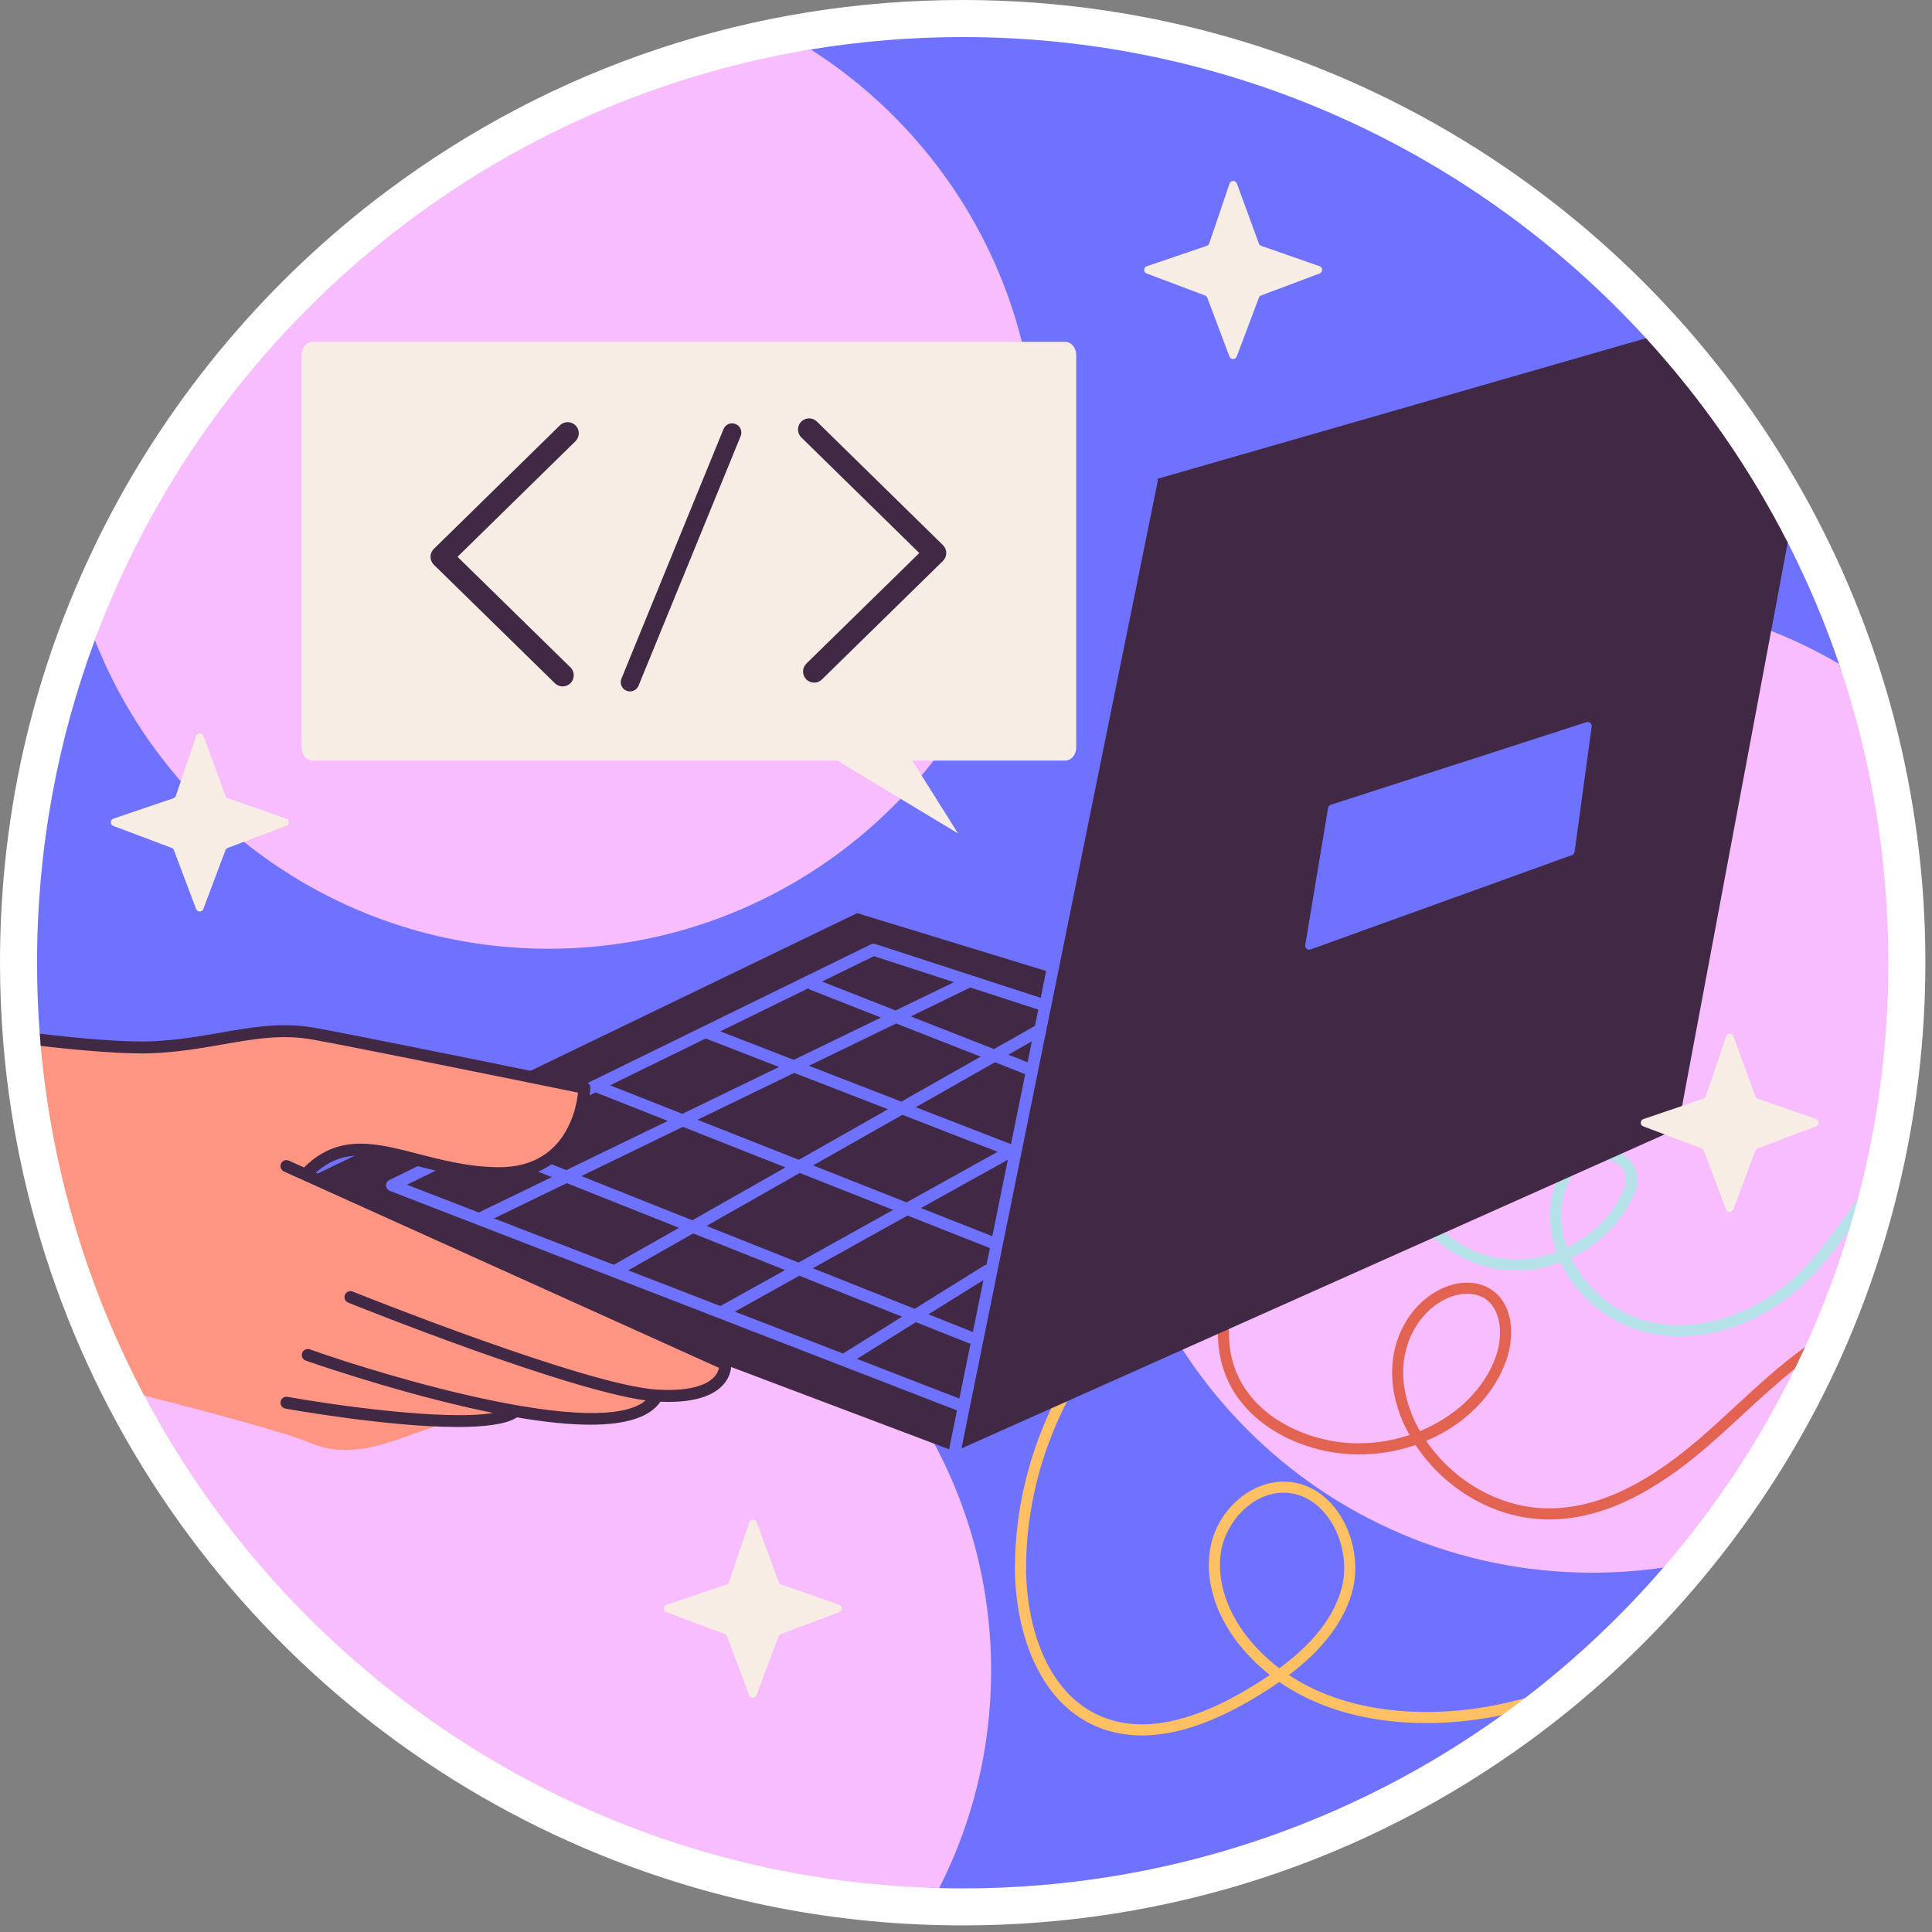 <svg width="195" height="195" viewBox="0 0 195 195" fill="none" xmlns="http://www.w3.org/2000/svg">
<rect x="0" y="0" width="195" height="195" fill="#808080" stroke="none"/>
<path d="M97.166 194.334C84.502 194.334 72.194 191.936 60.581 187.206C60.55 187.194 60.518 187.182 60.487 187.169C44.063 180.469 29.766 169.374 19.14 155.083C8.318 140.527 1.813 123.289 0.33 105.231C0.111 102.55 0 99.837 0 97.167C0 81.595 3.574 66.717 10.624 52.947C17.346 39.816 27.157 28.19 38.996 19.327C55.887 6.683 76.002 0 97.166 0C106.725 0 116.168 1.385 125.231 4.117C141.044 8.879 155.503 17.708 167.043 29.65C178.606 41.616 186.941 56.401 191.146 72.408C193.261 80.447 194.333 88.778 194.333 97.167C194.333 112.69 190.582 128.132 183.485 141.823C176.619 155.069 166.615 166.743 154.555 175.582C137.823 187.85 117.978 194.334 97.166 194.334Z" fill="white"/>
<path d="M171.027 90.989C171.027 99.222 172.454 102.853 170.455 110.454C170.178 111.512 170.387 114.373 170.073 115.416C168.851 119.482 163.609 117.902 161.867 121.714C161.531 122.454 152.684 130.527 152.325 131.256C148.775 138.517 173.128 152.161 167.892 158.215C163.703 163.066 159.02 167.483 153.926 171.389C153.461 171.745 151.929 172.258 151.459 172.604C151.154 172.828 151.913 172.888 151.606 173.109C136.276 184.119 117.478 190.599 97.167 190.599C96.375 190.599 95.582 190.588 94.798 190.565C77.39 190.133 73.754 160.57 59.963 151.867C46.172 143.165 40.494 149.293 32.829 134.826C32.433 134.079 26.871 124.993 26.498 124.231C21.487 114.122 8.78 117.207 7.73 105.431C7.737 105.566 7.719 105.297 7.73 105.431C7.704 105.155 4.03 104.607 4.012 104.334C3.829 101.968 3.739 99.58 3.739 97.17C3.739 85.716 5.802 74.739 9.573 64.601C14.152 52.292 47.823 73.792 56.815 64.562C70.407 50.61 61.753 8.309 81.831 4.993C86.82 4.171 91.944 3.741 97.168 3.741C124.479 3.741 149.055 15.461 166.138 34.143C168.906 37.169 157.748 51.345 160.102 54.717C162.547 58.219 178.486 50.93 180.44 54.761C182.447 58.696 184.185 62.789 185.623 67.019C188.847 76.474 171.027 80.439 171.027 90.989Z" fill="#6E72FF"/>
<path d="M100.036 168.611C100.036 176.512 98.149 183.971 94.796 190.563C59.98 189.7 29.889 169.788 14.559 140.855C14.163 140.108 13.774 139.353 13.4 138.59C22.283 127.322 36.055 120.091 51.515 120.091C78.312 120.091 100.036 141.815 100.036 168.611Z" fill="#F8BDFF"/>
<path d="M104.618 46.525C104.618 73.717 82.572 95.759 55.381 95.759C34.572 95.759 16.776 82.851 9.571 64.599C21.07 33.685 48.468 10.499 81.829 4.991C95.529 13.731 104.618 29.068 104.618 46.525Z" fill="#F8BDFF"/>
<path d="M190.596 97.167C190.596 105.4 189.531 113.383 187.532 120.984C187.385 121.546 186.484 122.841 186.326 123.399C186.187 123.891 186.793 123.646 186.646 124.135C185.424 128.201 183.929 132.148 182.188 135.959C181.999 136.374 180.765 137.268 180.57 137.68C180.417 138.003 181.303 137.844 181.145 138.164C177.595 145.425 173.129 152.16 167.893 158.214C165.554 158.558 163.158 158.733 160.721 158.733C133.529 158.733 111.487 136.691 111.487 109.499C111.487 82.307 133.529 60.265 160.721 60.265C169.806 60.265 178.316 62.724 185.622 67.014C188.847 76.474 190.596 86.617 190.596 97.167Z" fill="#F8BDFF"/>
<path d="M152.506 171.758C145.562 173.451 136.634 173.402 130.09 169.064C132.747 167.054 135.416 164.34 136.451 160.76C137.221 158.099 136.657 154.885 135.012 152.568C133.711 150.733 131.888 149.66 129.885 149.552C126.264 149.365 122.784 152.43 122.13 156.41C121.592 159.717 122.821 163.402 125.508 166.519C126.33 167.468 127.22 168.313 128.169 169.06C127.575 169.464 126.992 169.833 126.446 170.17C120.298 173.948 115.115 174.965 111.049 173.197C105.477 170.779 103.53 163.787 103.563 158.054C103.597 152.284 105.062 146.559 107.7 141.435C109.841 137.268 112.76 133.505 116.31 130.44L115.578 129.592C111.572 133.049 108.346 137.365 106.1 142.149C103.764 147.108 102.475 152.557 102.441 158.047C102.404 164.139 104.53 171.587 110.603 174.229C112.038 174.849 113.589 175.163 115.252 175.163C118.713 175.163 122.655 173.814 127.035 171.127C127.693 170.72 128.399 170.268 129.12 169.763C135.641 174.278 144.469 174.61 151.603 173.108C152.384 172.547 153.158 171.976 153.924 171.389C153.456 171.519 152.981 171.642 152.506 171.758ZM126.357 165.786C123.887 162.923 122.751 159.571 123.24 156.589C123.715 153.67 126.338 150.662 129.545 150.662C129.635 150.662 129.728 150.666 129.825 150.669C131.481 150.763 132.998 151.667 134.097 153.218C135.551 155.266 136.055 158.103 135.375 160.446C134.388 163.862 131.731 166.463 129.126 168.384C128.133 167.628 127.206 166.769 126.357 165.786Z" fill="#FFC063"/>
<path d="M175.165 141.931C173.965 143.041 172.725 144.184 171.473 145.261C165.665 150.25 160.433 152.522 155.474 152.212C151.214 151.943 147.05 149.611 144.334 145.975C144.199 145.796 144.072 145.616 143.949 145.437C147.735 143.837 150.747 140.938 152.032 137.305C152.914 134.809 152.761 131.471 150.339 130.044C149.008 129.259 147.196 129.27 145.488 130.07C142.689 131.385 140.742 134.435 140.529 137.84C140.383 140.142 140.993 142.567 142.263 144.84C140.346 145.479 138.275 145.774 136.183 145.647C131.657 145.367 126.321 142.908 124.613 138.045C124.172 136.786 124.008 135.481 124.041 134.136C124.097 131.438 124.942 128.59 125.895 125.686L124.83 125.335C123.967 127.97 122.868 131.307 122.92 134.637C122.939 135.911 123.125 137.182 123.555 138.415C125.435 143.763 131.216 146.461 136.116 146.764C138.467 146.91 140.769 146.573 142.877 145.848C143.053 146.117 143.24 146.382 143.438 146.644C146.345 150.546 150.823 153.042 155.404 153.33C155.725 153.349 156.051 153.36 156.376 153.36C161.346 153.36 166.537 150.983 172.203 146.11C173.47 145.023 174.718 143.872 175.929 142.754C177.614 141.196 179.33 139.611 181.146 138.165C181.505 137.436 181.852 136.7 182.189 135.96C179.679 137.757 177.396 139.868 175.165 141.931ZM143.324 144.443C142.102 142.317 141.511 140.048 141.646 137.91C141.837 134.905 143.529 132.226 145.966 131.086C146.68 130.75 147.409 130.581 148.089 130.581C148.709 130.581 149.285 130.723 149.771 131.007C151.561 132.065 151.733 134.789 150.974 136.93C149.797 140.261 146.908 142.963 143.324 144.443Z" fill="#E36352"/>
<path d="M186.384 122.576C185.016 124.493 183.596 126.474 181.933 128.167C177.613 132.562 171.529 134.614 166.435 133.403C162.948 132.57 160.041 130.006 158.583 126.953C161.281 125.679 163.561 123.519 164.805 120.787C165.003 120.346 165.216 119.819 165.257 119.24C165.328 118.268 164.879 117.327 164.027 116.654C163.922 116.572 163.814 116.493 163.702 116.422C162.723 115.798 161.478 115.607 160.436 115.94C158.956 116.411 157.756 117.663 157.069 119.386C156.901 119.805 156.763 120.249 156.662 120.72C156.251 122.604 156.438 124.551 157.092 126.374C155.01 127.14 152.727 127.346 150.552 126.841C148.788 126.434 147.17 125.574 145.806 124.416C143.138 122.136 141.441 118.694 141.542 115.159L140.421 115.125C140.316 118.821 142.002 122.424 144.696 124.913C146.273 126.371 148.19 127.443 150.298 127.933C152.701 128.494 155.224 128.258 157.518 127.402C159.095 130.769 162.275 133.565 166.177 134.495C167.268 134.753 168.389 134.88 169.522 134.88C174.156 134.88 178.988 132.761 182.733 128.953C184.194 127.469 185.45 125.799 186.646 124.136C186.96 123.093 187.255 122.043 187.532 120.986C187.143 121.515 186.761 122.049 186.384 122.576ZM157.757 120.958C157.921 120.192 158.243 119.358 158.732 118.641C159.233 117.897 159.913 117.284 160.78 117.008C161.008 116.937 161.251 116.9 161.505 116.9C161.782 116.9 162.066 116.941 162.342 117.027H162.346C162.705 117.131 163.045 117.303 163.336 117.535C163.661 117.793 164.199 118.346 164.139 119.157C164.109 119.561 163.945 119.972 163.784 120.319C162.655 122.801 160.593 124.759 158.152 125.925C157.574 124.307 157.402 122.591 157.757 120.958Z" fill="#B5E1E8"/>
<path d="M180.438 54.758L169.35 113.899L163.703 116.422L162.346 117.027H162.342L158.732 118.641L157.069 119.385L145.805 124.415L144.695 124.912L124.04 134.135L122.919 134.636L107.701 141.434L106.101 142.148L97.037 146.195L96.362 146.498C96.362 146.498 96.163 146.423 95.79 146.281C93.492 145.414 84.519 142.021 73.793 137.973C72.809 137.603 71.816 137.226 70.806 136.844H70.802C68.96 136.149 67.081 135.439 65.189 134.729C47.105 127.909 27.802 120.662 27.477 120.662L30.642 119.133L30.907 119.006H30.912L31.226 118.853L31.503 118.718L32.059 118.449L35.792 116.648L37.303 115.919L38.065 115.553L51.769 108.938L52.303 108.68L53.55 108.078L86.519 92.165L105.587 98.002L106.611 98.316L116.245 48.496L116.824 48.328L166.132 34.138C171.779 40.31 176.604 47.239 180.438 54.758Z" fill="#412945"/>
<path d="M116.828 48.33C116.768 48.124 116.596 47.956 116.368 47.908C116.043 47.841 115.725 48.054 115.658 48.379L105.59 98.005L105.041 100.715L88.35 95.285C88.201 95.236 88.04 95.248 87.898 95.319L59.9 109.023C59.837 109.042 59.776 109.068 59.724 109.109L59.319 109.307L58.474 109.718L57.627 110.136L43.84 116.878L42.608 117.483L42.166 117.7L39.307 119.098C39.094 119.206 38.964 119.427 38.971 119.666C38.983 119.905 39.133 120.115 39.356 120.2L96.558 142.343C96.569 142.347 96.579 142.347 96.591 142.351L95.791 146.283L95.772 146.38C95.706 146.705 95.918 147.023 96.243 147.086C96.284 147.097 96.326 147.101 96.364 147.101C96.644 147.101 96.894 146.903 96.954 146.619L97.04 146.197L116.841 48.619C116.857 48.521 116.854 48.42 116.828 48.33ZM88.207 96.506L96.287 99.133L90.397 101.988L82.969 99.069L88.207 96.506ZM79.279 117.827L69.874 123.164L58.676 118.702L68.924 113.735L79.279 117.827ZM70.397 113.02L80.165 108.289L89.624 111.959L80.626 117.06L70.397 113.02ZM80.719 118.394L90.147 122.116L80.591 127.43L71.308 123.734L80.719 118.394ZM82.067 117.628L91.075 112.519L100.691 116.252L91.508 121.357L82.067 117.628ZM90.977 111.189L81.644 107.571L90.45 103.303L98.978 106.648L90.977 111.189ZM81.575 99.753C81.635 99.817 81.706 99.869 81.791 99.903L88.925 102.702L80.114 106.974L72.698 104.096L81.575 99.753ZM71.225 104.817L78.629 107.691L68.874 112.422L61.575 109.541L71.225 104.817ZM58.202 111.189L59.042 110.778L59.514 110.546L60.111 110.254L67.403 113.135L57.158 118.098L55.667 117.504L54.938 117.213L54.266 116.948L49.953 115.229L58.202 111.189ZM48.325 122.382L41.075 119.575L43.983 118.151L44.352 117.972L45.727 117.299L48.496 115.942L52.574 117.568L53.395 117.893L54.315 118.259L55.694 118.808L48.331 122.377C48.328 122.378 48.328 122.382 48.325 122.382ZM49.861 122.976L57.208 119.415L68.531 123.926L61.95 127.656L49.861 122.976ZM63.404 128.22L69.963 124.494L79.236 128.19L72.707 131.819L63.404 128.22ZM85.099 136.617L74.168 132.387L80.677 128.762L91.052 132.895L85.177 136.554C85.15 136.572 85.124 136.595 85.099 136.617ZM96.829 141.158L86.493 137.155L92.442 133.448L97.779 135.574C97.84 135.596 97.9 135.608 97.959 135.611L96.829 141.158ZM98.194 134.442L93.709 132.656L99.258 129.199L98.194 134.442ZM99.573 127.655C99.487 127.662 99.4 127.689 99.326 127.737L92.319 132.102L82.037 128.006L91.597 122.688L99.831 125.939C99.861 125.95 99.886 125.958 99.916 125.961L99.573 127.655ZM100.156 124.774L92.957 121.93L101.722 117.057L100.156 124.774ZM102.043 115.483L92.427 111.753L100.421 107.216L103.474 108.416L102.043 115.483ZM103.721 107.217L101.77 106.451L104.147 105.102L103.721 107.217ZM104.465 103.539L100.328 105.886L91.927 102.586L97.924 99.678C97.928 99.678 97.933 99.674 97.939 99.67L104.798 101.901L104.465 103.539Z" fill="#6E72FF"/>
<path d="M134.046 81.543L131.739 95.387C131.689 95.69 131.983 95.935 132.271 95.831L158.664 86.306C158.805 86.255 158.905 86.131 158.926 85.983L160.652 73.325C160.692 73.032 160.412 72.798 160.131 72.889L134.319 81.228C134.176 81.273 134.07 81.395 134.046 81.543Z" fill="#6E72FF"/>
<path d="M66.914 140.978C66.611 140.937 66.29 140.888 65.953 140.825C65.953 140.825 65.826 141.064 65.531 141.393C64.604 142.421 62.018 144.331 56.521 142.466C56.521 142.466 54.742 142.552 52.354 142.75C51.95 142.784 51.528 142.821 51.091 142.862C49.547 143.008 47.855 143.191 46.27 143.423C45.504 143.535 44.734 143.733 43.953 143.972C39.988 145.202 35.802 147.552 31.235 145.609C29.034 144.671 22.079 142.78 14.56 140.855C8.887 130.156 5.236 118.223 4.107 105.561C4.096 105.426 4.085 105.292 4.077 105.157C9.245 105.632 15.898 106.028 19.893 105.426C27.136 104.331 27.409 103.236 33.833 105.015C37.757 106.099 46.274 107.646 52.306 108.681C55.184 109.178 57.497 109.555 58.476 109.716C58.805 109.768 58.984 109.798 58.984 109.798C58.984 109.798 59.055 110.175 59.044 110.777C59.025 112.313 58.487 115.314 54.941 117.213C54.481 117.463 53.966 117.691 53.398 117.893C53.301 117.93 53.204 117.964 53.106 117.998C50.098 119.003 47.085 118.656 44.354 117.972C43.756 117.819 43.173 117.654 42.609 117.482C40.598 116.877 38.79 116.196 37.306 115.92C36.678 115.8 36.114 115.756 35.613 115.812C33.188 116.092 31.715 117.266 31.027 117.983C30.706 118.316 30.556 118.547 30.556 118.547L31.229 118.854L31.319 118.895L70.81 136.845L72.652 137.682C72.65 137.682 74.033 141.954 66.914 140.978Z" fill="#FF9582"/>
<path d="M73.795 137.613C73.771 137.402 73.638 137.219 73.444 137.132L31.877 118.369L31.878 118.368C33.13 117.24 34.412 116.753 35.794 116.649C37.595 116.515 39.572 117.027 41.893 117.628C41.983 117.65 42.072 117.677 42.166 117.699C42.753 117.852 43.358 118.005 43.982 118.151C45.877 118.603 47.951 118.984 50.227 119.011H50.384C51.942 119.011 53.239 118.727 54.315 118.26C54.812 118.047 55.261 117.789 55.668 117.505C58.538 115.506 59.312 112.049 59.514 110.546C59.574 110.101 59.585 109.828 59.585 109.813C59.589 109.604 59.488 109.409 59.32 109.305C59.256 109.257 59.182 109.223 59.103 109.208C59.036 109.193 56.775 108.73 53.553 108.08C46.654 106.671 35.349 104.384 31.754 103.737C28.454 103.147 25.446 103.67 22.262 104.227C20.117 104.601 17.893 104.989 15.356 105.098C12.605 105.218 8.158 104.821 4.01 104.332C4.029 104.605 4.051 104.881 4.077 105.158C4.084 105.292 4.096 105.427 4.107 105.562C8.222 106.037 12.616 106.418 15.408 106.302C18.024 106.19 20.285 105.797 22.471 105.416C25.681 104.856 28.454 104.37 31.541 104.926C34.871 105.52 44.842 107.535 51.77 108.94C54.27 109.448 56.378 109.878 57.626 110.136C57.91 110.192 58.149 110.244 58.34 110.282C58.314 110.521 58.273 110.831 58.202 111.19C57.869 112.857 56.928 115.574 54.267 116.949C53.766 117.207 53.206 117.42 52.574 117.569C51.92 117.722 51.191 117.808 50.38 117.808H50.242C48.65 117.789 47.144 117.584 45.727 117.3C45.081 117.173 44.449 117.027 43.84 116.878C43.276 116.743 42.726 116.601 42.196 116.463C40.761 116.089 39.386 115.734 38.066 115.555C35.431 115.196 33.006 115.533 30.689 117.831L30.687 117.833L29.16 117.144C28.856 117.007 28.5 117.142 28.363 117.445C28.226 117.748 28.361 118.105 28.664 118.242L72.568 138.06C72.518 138.309 72.385 138.67 72.037 139.027C71.383 139.697 69.867 140.457 66.36 140.259C59.264 139.859 35.829 130.453 35.594 130.358C35.284 130.234 34.935 130.383 34.81 130.692C34.686 131 34.835 131.351 35.144 131.476C36.069 131.848 56.9 140.208 65.167 141.348C60.536 145.289 39.447 139.088 31.265 136.192C30.951 136.082 30.607 136.245 30.496 136.559C30.385 136.872 30.549 137.217 30.863 137.328C30.942 137.356 38.885 140.155 47.177 142.05C48.074 142.255 48.939 142.441 49.777 142.61C44.887 143.43 33.543 141.797 29.018 140.986C28.692 140.926 28.378 141.145 28.319 141.472C28.26 141.799 28.478 142.112 28.805 142.171C29.373 142.273 39.27 144.029 46.201 144.029C48.782 144.029 50.952 143.785 52.076 143.122C52.109 143.103 52.138 143.08 52.166 143.056C55.047 143.549 57.525 143.797 59.588 143.797C63.243 143.797 65.607 143.023 66.656 141.478C66.925 141.489 67.188 141.496 67.442 141.496C70.045 141.496 71.891 140.936 72.938 139.827C73.917 138.791 73.8 137.66 73.795 137.613Z" fill="#412945"/>
<path d="M31.57 34.502H107.488C108.115 34.502 108.624 35.09 108.624 35.815V75.455C108.624 76.18 108.115 76.768 107.488 76.768H92.071L96.697 84.119L84.505 76.768H31.57C30.942 76.768 30.434 76.18 30.434 75.455V35.815C30.434 35.09 30.943 34.502 31.57 34.502Z" fill="#F7EDE5"/>
<path d="M82.173 68.9C81.882 68.9 81.592 68.787 81.372 68.563C80.939 68.121 80.946 67.411 81.389 66.977L92.785 55.818L80.879 44.15C80.437 43.717 80.429 43.007 80.863 42.564C81.296 42.122 82.006 42.114 82.449 42.548L95.171 55.017C95.386 55.228 95.509 55.517 95.509 55.818C95.509 56.119 95.388 56.408 95.171 56.619L82.958 68.579C82.739 68.793 82.456 68.9 82.173 68.9Z" fill="#412945"/>
<path d="M56.79 69.281C56.507 69.281 56.224 69.175 56.005 68.961L43.791 57.001C43.576 56.79 43.454 56.501 43.454 56.2C43.454 55.899 43.575 55.61 43.79 55.399L56.513 42.93C56.955 42.496 57.665 42.504 58.099 42.946C58.532 43.388 58.525 44.098 58.083 44.532L46.178 56.2L57.575 67.359C58.017 67.792 58.025 68.502 57.592 68.945C57.371 69.169 57.081 69.281 56.79 69.281Z" fill="#412945"/>
<path d="M63.586 69.787C63.468 69.787 63.348 69.764 63.232 69.717C62.755 69.522 62.526 68.976 62.721 68.499L73.026 43.309C73.222 42.831 73.767 42.602 74.245 42.798C74.722 42.993 74.951 43.539 74.756 44.016L64.451 69.206C64.303 69.568 63.954 69.787 63.586 69.787Z" fill="#412945"/>
<path d="M127.295 24.812L133.182 26.867C133.526 26.987 133.532 27.471 133.191 27.599L127.286 29.823C127.181 29.863 127.098 29.945 127.059 30.05L124.822 35.992C124.695 36.328 124.219 36.328 124.093 35.992L121.855 30.05C121.815 29.945 121.733 29.862 121.628 29.823L115.736 27.604C115.394 27.475 115.402 26.988 115.748 26.871L121.806 24.813C121.921 24.774 122.011 24.684 122.049 24.569L124.102 18.526C124.22 18.178 124.71 18.172 124.837 18.517L127.058 24.578C127.098 24.688 127.185 24.773 127.295 24.812Z" fill="#F7EDE5"/>
<path d="M177.413 110.893L183.3 112.948C183.644 113.068 183.65 113.552 183.309 113.68L177.404 115.904C177.299 115.944 177.216 116.026 177.177 116.131L174.94 122.073C174.813 122.409 174.337 122.409 174.211 122.073L171.973 116.131C171.934 116.026 171.851 115.943 171.746 115.904L165.854 113.685C165.512 113.556 165.52 113.069 165.866 112.952L171.924 110.894C172.039 110.855 172.129 110.765 172.168 110.65L174.221 104.607C174.339 104.259 174.829 104.253 174.956 104.598L177.177 110.659C177.216 110.769 177.303 110.855 177.413 110.893Z" fill="#F7EDE5"/>
<path d="M22.994 80.569L28.881 82.624C29.225 82.744 29.231 83.228 28.89 83.356L22.985 85.58C22.88 85.619 22.797 85.702 22.758 85.807L20.521 91.749C20.394 92.085 19.918 92.085 19.792 91.749L17.555 85.807C17.515 85.702 17.433 85.619 17.328 85.58L11.436 83.361C11.094 83.232 11.102 82.745 11.448 82.627L17.506 80.569C17.621 80.53 17.711 80.44 17.75 80.325L19.803 74.282C19.921 73.934 20.411 73.928 20.538 74.273L22.759 80.334C22.797 80.445 22.884 80.53 22.994 80.569Z" fill="#F7EDE5"/>
<path d="M78.824 159.923L84.711 161.978C85.055 162.098 85.061 162.582 84.72 162.71L78.815 164.934C78.71 164.973 78.627 165.056 78.588 165.161L76.351 171.103C76.224 171.44 75.748 171.44 75.622 171.103L73.384 165.161C73.345 165.056 73.262 164.973 73.157 164.934L67.265 162.715C66.923 162.586 66.931 162.099 67.277 161.981L73.335 159.923C73.45 159.884 73.54 159.794 73.579 159.679L75.632 153.636C75.75 153.288 76.24 153.282 76.367 153.627L78.588 159.688C78.627 159.799 78.714 159.884 78.824 159.923Z" fill="#F7EDE5"/>
</svg>
